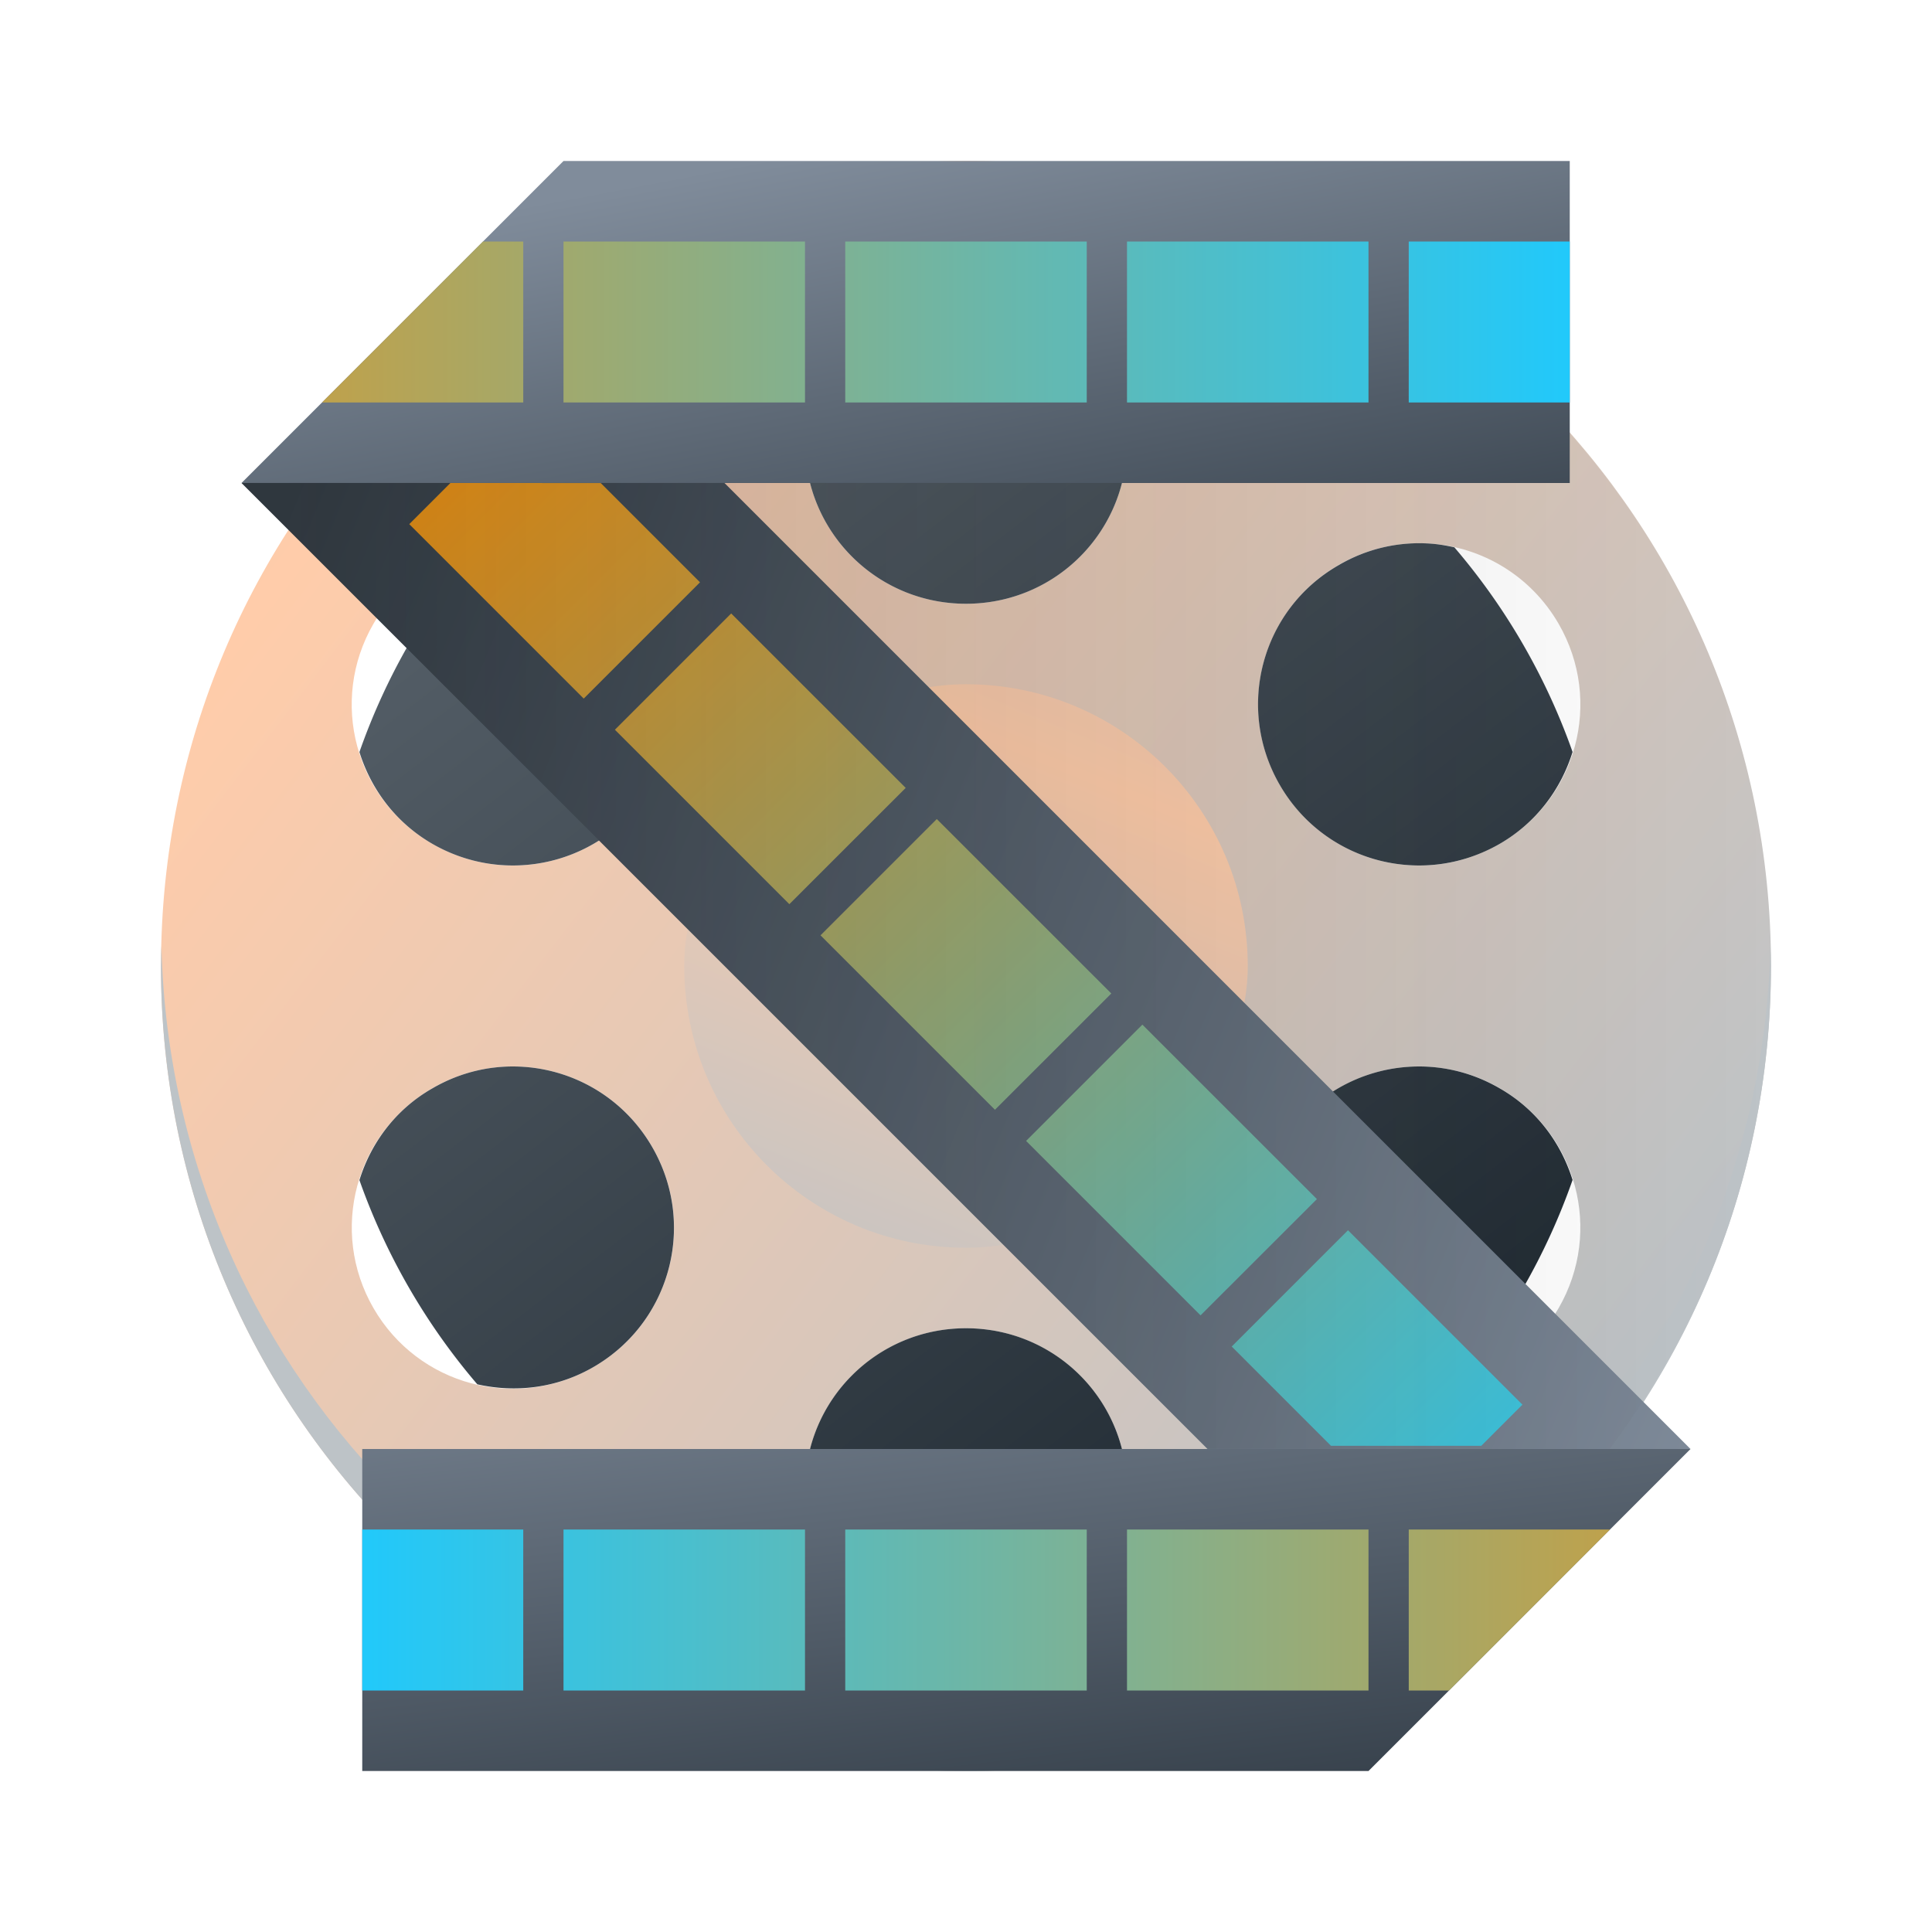 <svg width="48" xmlns="http://www.w3.org/2000/svg" height="48" xmlns:xlink="http://www.w3.org/1999/xlink">
 <defs>
  <linearGradient spreadMethod="reflect" id="a" y1="512.78" y2="536.8" x1="424.57" gradientUnits="userSpaceOnUse" x2="393.27" gradientTransform="matrix(-1 0 0 1 432.57-499.8)">
   <stop stop-color="#ffccaa"/>
   <stop offset="1" stop-color="#bdc3c7"/>
  </linearGradient>
  <linearGradient id="b" y1="517.52" x1="411.37" y2="502.8" x2="408.57" gradientUnits="userSpaceOnUse">
   <stop stop-color="#2f3943"/>
   <stop offset="1" stop-color="#808c9b"/>
  </linearGradient>
  <linearGradient xlink:href="#b" id="c" y1="518.55" x1="389.07" y2="534.91" x2="428.57" gradientUnits="userSpaceOnUse"/>
  <linearGradient xlink:href="#b" id="d" y1="546.05" x1="408.86" y2="528.99" x2="406.83" gradientUnits="userSpaceOnUse" gradientTransform="translate(0 1)"/>
  <linearGradient id="e" x1="-1.875" x2="39" gradientUnits="userSpaceOnUse">
   <stop stop-color="#f19514"/>
   <stop offset="1" stop-color="#21c9fb"/>
  </linearGradient>
  <linearGradient spreadMethod="reflect" xlink:href="#e" id="f" y1="512.45" x1="395.1" y2="541.27" x2="423.91" gradientUnits="userSpaceOnUse"/>
  <linearGradient xlink:href="#e" id="g" x1="50" x2="9" gradientUnits="userSpaceOnUse" gradientTransform="translate(384.57 500.8)"/>
  <linearGradient id="h" xlink:href="#a" y1="534.42" y2="519.57" x1="-409.69" gradientUnits="userSpaceOnUse" x2="-403.54"/>
  <linearGradient id="i" x1="390.57" x2="428.57" gradientUnits="userSpaceOnUse">
   <stop stop-color="#2f2e29"/>
   <stop offset="1" stop-opacity="0"/>
  </linearGradient>
  <linearGradient id="j" y1="42" x1="36" y2="11.45" x2="12.558" gradientUnits="userSpaceOnUse">
   <stop stop-color="#18222a"/>
   <stop offset="1" stop-color="#566069"/>
  </linearGradient>
 </defs>
 <g transform="translate(-384.57-499.8)">
  <g stroke-opacity=".55" stroke-width="2.8">
   <path fill="url(#a)" d="m24 4c-11.08 0-20 8.92-20 20 0 11.08 8.92 20 20 20 11.08 0 20-8.92 20-20 0-11.08-8.92-20-20-20m0 3c2.216 0 4 1.784 4 4 0 2.216-1.784 4-4 4-2.216 0-4-1.784-4-4 0-2.216 1.784-4 4-4m-11.539 6.506c.768-.054 1.562.114 2.281.529 1.919 1.108 2.571 3.546 1.463 5.465-1.108 1.919-3.544 2.573-5.463 1.465-1.919-1.108-2.573-3.546-1.465-5.465.693-1.199 1.904-1.905 3.184-1.994m23.08 0c1.28.089 2.491.795 3.184 1.994 1.108 1.919.454 4.357-1.465 5.465-1.919 1.108-4.355.454-5.463-1.465-1.108-1.919-.456-4.357 1.463-5.465.72-.416 1.513-.583 2.281-.529m-22.518 13c1.28.089 2.491.795 3.184 1.994 1.108 1.919.456 4.357-1.463 5.465-1.919 1.108-4.357.454-5.465-1.465-1.108-1.919-.454-4.357 1.465-5.465.72-.416 1.511-.583 2.279-.529m21.957 0c.768-.054 1.56.114 2.279.529 1.919 1.108 2.573 3.546 1.465 5.465-1.108 1.919-3.546 2.573-5.465 1.465-1.919-1.108-2.571-3.546-1.463-5.465.693-1.199 1.904-1.905 3.184-1.994m-10.979 6.494c2.216 0 4 1.784 4 4 0 2.216-1.784 4-4 4-2.216 0-4-1.784-4-4 0-2.216 1.784-4 4-4" transform="translate(384.57 499.8)"/>
   <path fill="url(#j)" d="M24 8A16 16 0 0 0 21.08 8.277C20.415 8.991 20 9.943 20 11 20 13.216 21.784 15 24 15 26.22 15 28 13.216 28 11 28 9.943 27.585 8.993 26.92 8.279A16 16 0 0 0 24 8M12.461 13.506C12.253 13.52 12.05 13.557 11.846 13.604A16 16 0 0 0 8.93 18.684C9.218 19.611 9.832 20.439 10.742 20.965 12.661 22.07 15.1 21.419 16.205 19.5 17.313 17.581 16.661 15.14 14.742 14.04 14.02 13.62 13.229 13.452 12.461 13.506M35.539 13.506C34.771 13.452 33.977 13.62 33.26 14.04 31.34 15.14 30.687 17.581 31.795 19.5 32.903 21.419 35.34 22.07 37.26 20.965 38.17 20.439 38.783 19.609 39.07 18.682A16 16 0 0 0 36.133 13.598C35.937 13.554 35.74 13.52 35.539 13.506M13.02 26.506C12.254 26.452 11.462 26.62 10.742 27.04 9.831 27.561 9.217 28.391 8.93 29.32A16 16 0 0 0 11.859 34.393C12.806 34.607 13.832 34.491 14.742 33.965 16.661 32.857 17.313 30.419 16.205 28.5 15.513 27.301 14.301 26.595 13.02 26.506M34.979 26.506C33.699 26.595 32.487 27.301 31.795 28.5 30.687 30.419 31.34 32.857 33.26 33.965 34.17 34.494 35.21 34.611 36.16 34.391A16 16 0 0 0 39.07 29.316C38.782 28.389 38.17 27.561 37.26 27.04 36.538 26.62 35.746 26.452 34.979 26.506M24 33C21.784 33 20 34.784 20 37 20 38.06 20.415 39.01 21.08 39.721A16 16 0 0 0 24 40 16 16 0 0 0 26.92 39.723C27.585 39.01 28 38.06 28 37 28 34.784 26.22 33 24 33" transform="translate(384.57 499.8)"/>
   <rect width="14" x="-415.57" y="516.8" fill="url(#h)" rx="7" height="14" transform="scale(-1 1)"/>
   <path fill="#bdc3c7" d="m388.58 523.3c-.004.167-.012.332-.012.5 0 11.08 8.92 20 20 20 11.08 0 20-8.92 20-20 0-.168-.008-.333-.012-.5-.264 10.847-9.08 19.5-19.988 19.5-10.912 0-19.724-8.653-19.988-19.5"/>
  </g>
  <g stroke-linejoin="round" color="#000000" stroke-width="3">
   <path fill="url(#c)" d="m402.57 511.8l24 24h-12l-24-24z"/>
   <path fill="url(#f)" d="m395.76 511.8l-1.022 1.022 4.334 4.334 2.889-2.889-2.466-2.466zm6.976 3.241l-2.889 2.889 4.334 4.334 2.891-2.889zm5.108 5.108l-2.889 2.889 4.334 4.334 2.891-2.889zm5.108 5.108l-2.889 2.889 4.334 4.334 2.891-2.889zm5.108 5.108l-2.889 2.889 2.466 2.466h3.735l1.022-1.022z"/>
   <path fill="url(#d)" d="m393.57 535.8v8h25l8-8z"/>
   <path fill="url(#g)" d="m393.57 537.8v4h4v-4zm5 0v4h6v-4zm7 0v4h6v-4zm7 0v4h6v-4zm7 0v4h1l4-4z"/>
   <path fill="url(#b)" d="m398.57 503.8l-8 8h33v-8z"/>
   <path fill="url(#e)" d="m13 6h-1l-4 4h5zm1 0v4h6v-4zm7 0v4h6v-4zm7 0v4h6v-4zm7 0v4h4v-4z" transform="translate(384.57 499.8)"/>
   <path opacity=".2" fill="url(#i)" d="m423.57 510.57v1.225h-33l24 24h9.994c2.506-3.341 4.01-7.484 4.01-12 0-5.086-1.895-9.703-5-13.225"/>
  </g>
 </g>
</svg>
